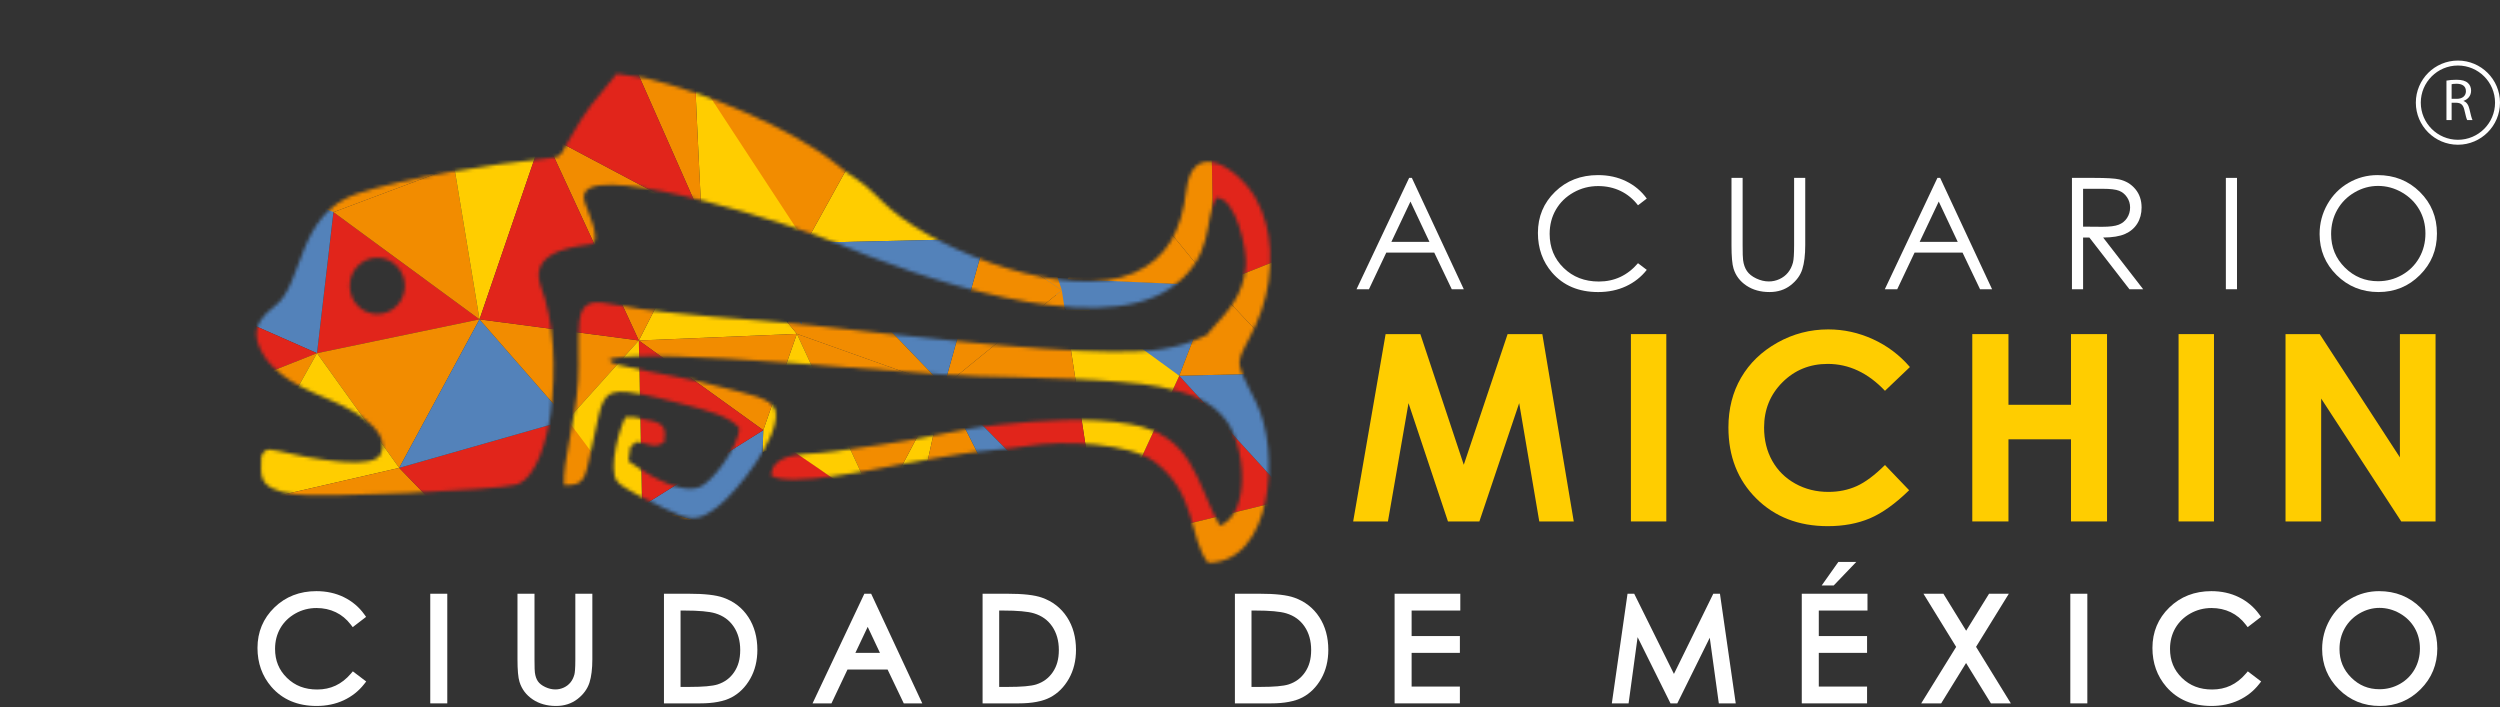 <svg width="728" height="206" viewBox="0 0 728 206" fill="none" xmlns="http://www.w3.org/2000/svg">
<rect x="0" y="0" width="728" height="206" fill="#333333" stroke="none"/>
<g clip-path="url(#clip0_60_534)">
<mask id="mask0_60_534" style="mask-type:luminance" maskUnits="userSpaceOnUse" x="74" y="21" width="296" height="143">
<path d="M101.843 83.256C101.843 78.719 105.429 75.041 109.861 75.041C114.293 75.041 117.892 78.719 117.892 83.256C117.892 87.793 114.303 91.466 109.861 91.466C105.418 91.466 101.843 87.79 101.843 83.256ZM165.275 41.484C163.009 45.482 163.693 45.742 158.68 46.203C144.395 47.527 117.682 51.829 104.082 56.364C86.293 62.302 88.458 82.867 79.991 89.164C76.373 91.866 74.721 94.406 74.67 97.172V97.447C74.71 99.715 75.813 102.139 77.776 104.932C86.112 114.892 97.716 115.112 106.827 122.597C108.615 124.067 112.949 127.653 110.833 132.25C108.779 136.683 92.907 133.656 89.038 133.028C85.083 132.378 82.309 131.351 78.245 130.881C76.661 131.533 76.684 131.381 76.096 133.117C76.258 137.791 74.007 142.326 85.951 144C93.162 145.006 144.126 142.82 150.202 141.16C156.347 139.489 159.401 127.389 160.311 120.525C162.018 107.558 161.476 93.669 157.347 82.933C153.734 72.001 171.178 71.503 172.216 71.12C172.321 71.082 172.512 71.092 172.589 70.912C172.655 70.732 172.839 70.773 172.95 70.684C174.434 68.508 171.212 61.53 170.456 59.428C170.039 58.263 169.776 56.805 170.499 55.785C176.088 47.973 231.253 65.56 243.501 70.75C266.456 80.464 318.451 98.807 340.393 84.188C354.032 75.096 350.415 63.836 354.254 57.586C359.875 57.556 363.202 72.707 362.762 77.475C361.977 86.27 357.732 90.427 352.271 96.482C352.271 96.482 352.073 97.241 351.153 97.685C342.637 101.82 335.206 102.489 324.085 102.419C300.455 102.245 260.276 97.397 236.834 94.769C217.922 92.648 197.497 92.16 179.199 88.76C173.828 87.761 169.45 86.855 168.713 93.49C168.133 98.755 168.713 105.324 168.357 110.861C167.642 122.295 163.82 134.605 164.242 141.279C171.111 141.433 170.207 139.18 173.055 126.906C175.199 117.66 174.992 113.306 182.724 114.16C187.767 114.716 195.112 116.684 200.451 118.094C204.921 119.28 212.795 121.225 215.256 124.674C215.142 130.065 207.201 140.885 203.329 142.005C196.824 143.883 186.519 136.778 182.99 134.25L183.567 130.227C185.847 128.288 184.347 128.38 188.942 129.464C191.028 129.965 191.185 129.936 193.42 128.84C193.852 125.402 194.089 123.585 189.695 122.521C186.621 122.24 185.689 121.115 182.17 121.462C180.685 123.791 176.889 136.642 179.747 140.214C181.408 142.295 190.377 146.559 193.49 148.031C200.889 151.537 202.957 152.247 209.119 147.457C214.754 143.085 226.956 127.493 225.901 119.998C225.308 115.742 217.029 114.656 211.351 113.056C199.558 109.725 190.753 108.849 181.027 106.454C180.489 106.32 179.208 106.069 178.756 105.831C177.611 105.227 178.011 105.742 177.583 104.523C190.674 101.125 264.398 109.016 284.513 109.551C297.419 109.896 326.141 110.317 337.692 112.623C346.293 114.341 352.372 116.461 356.901 122.195C362.623 129.441 364.425 149.581 355.185 153.097C348.21 140.142 347.41 126.755 329.212 123.534C316.916 121.351 303.445 122.411 291.099 123.648C279.381 124.831 267.96 128.055 256.217 129.533C250.581 130.249 244.169 131.416 238.789 131.871C233.388 132.328 224.893 132.07 224.562 138.438C229.364 142.108 255.525 136.496 261.937 135.277C268.079 134.114 273.875 133.183 280.334 132.127C286.516 131.123 292.965 130.909 299.208 129.884C309.872 128.123 328.951 129.065 336.159 134.422C348.533 143.609 346.216 156.88 351.782 163.866C370.508 163.866 373.054 131.655 365.703 117.035C358.644 103.022 360.116 106.928 365.823 94.287C368.101 89.225 369.543 83.431 369.85 77.59V72.79C369.56 67.469 368.244 62.281 365.692 57.769C360.797 49.146 347.29 40.01 345.45 55.421C344.072 67.002 339.95 75.237 330.167 79.482C311.205 87.722 274.735 73.902 259.558 61.06C256.294 58.298 252.68 54.123 249.263 52.007C246.774 50.454 245.894 49.689 243.821 48.015C230.485 37.241 205.398 26.914 188.063 22.759L179.572 21.471C172.168 30.795 171.669 30.217 165.267 41.48" fill="white"/>
</mask>
<g mask="url(#mask0_60_534)">
<path fill-rule="evenodd" clip-rule="evenodd" d="M286.924 69.51L252.333 38.743L234.646 70.716L286.924 69.51Z" fill="#FFCD00"/>
<path fill-rule="evenodd" clip-rule="evenodd" d="M252.333 38.743L203.492 25.961L234.646 70.716L252.333 38.743Z" fill="#F28C00"/>
<path fill-rule="evenodd" clip-rule="evenodd" d="M256.292 36.093L227.36 0L206.342 27.608L256.292 36.093Z" fill="#5382BA"/>
<path fill-rule="evenodd" clip-rule="evenodd" d="M286.924 69.51L290.129 26.664L252.333 38.743L286.924 69.51Z" fill="#F28C00"/>
<path fill-rule="evenodd" clip-rule="evenodd" d="M202.384 30.261L182.132 13.173L223.396 2.653L202.384 30.261Z" fill="#E1251B"/>
<path fill-rule="evenodd" clip-rule="evenodd" d="M139.632 92.995L92.311 102.848L97.111 61.778L139.632 92.995Z" fill="#E1251B"/>
<path fill-rule="evenodd" clip-rule="evenodd" d="M92.311 102.848L45.817 82.322L97.659 56.928L92.311 102.848Z" fill="#5382BA"/>
<path fill-rule="evenodd" clip-rule="evenodd" d="M92.311 102.848L46.422 121.09L45.817 82.322L92.311 102.848Z" fill="#E1251B"/>
<path fill-rule="evenodd" clip-rule="evenodd" d="M46.422 121.089L67.388 147.498L92.311 102.848L46.422 121.089Z" fill="#F28C00"/>
<path fill-rule="evenodd" clip-rule="evenodd" d="M139.632 92.995L116.243 136.244L92.311 102.848L139.632 92.995Z" fill="#F28C00"/>
<path fill-rule="evenodd" clip-rule="evenodd" d="M116.243 136.245L67.388 147.498L92.311 102.848L116.243 136.245Z" fill="#FFCD00"/>
<path fill-rule="evenodd" clip-rule="evenodd" d="M132.936 12.787L87.916 24.038L132.936 12.787Z" fill="#FFCD00"/>
<path fill-rule="evenodd" clip-rule="evenodd" d="M132.936 12.787L158.17 38.855L87.916 24.038L132.936 12.787Z" fill="#F28C00"/>
<path fill-rule="evenodd" clip-rule="evenodd" d="M97.113 61.778L87.916 24.039L158.171 38.855L97.113 61.778Z" fill="#F28C00"/>
<path fill-rule="evenodd" clip-rule="evenodd" d="M87.916 24.039L52.654 24.943L97.113 61.778L87.916 24.039Z" fill="#F28C00"/>
<path fill-rule="evenodd" clip-rule="evenodd" d="M87.916 24.039L52.654 24.943L87.916 24.039Z" fill="#E1251B"/>
<path fill-rule="evenodd" clip-rule="evenodd" d="M48.763 41.844L52.654 24.943L97.111 61.777L48.763 41.844Z" fill="#F28C00"/>
<path fill-rule="evenodd" clip-rule="evenodd" d="M116.243 136.245L141.476 162.316L67.388 147.498L116.243 136.245Z" fill="#F28C00"/>
<path fill-rule="evenodd" clip-rule="evenodd" d="M165.242 122.271L116.243 136.244L141.476 162.316L165.242 122.271Z" fill="#E1251B"/>
<path fill-rule="evenodd" clip-rule="evenodd" d="M78.098 175.695L71.229 147.499L141.474 162.316L105.829 175.695H78.098Z" fill="#F28C00"/>
<path fill-rule="evenodd" clip-rule="evenodd" d="M166.321 175.695L141.476 162.316L148.449 175.695H166.321Z" fill="#5382BA"/>
<path fill-rule="evenodd" clip-rule="evenodd" d="M193.758 175.695L187.047 147.359L141.476 162.316L166.321 175.695H193.758Z" fill="#F28C00"/>
<path fill-rule="evenodd" clip-rule="evenodd" d="M187.046 147.361L221.253 156.745L208.858 175.695H193.756L187.046 147.361Z" fill="#F28C00"/>
<path fill-rule="evenodd" clip-rule="evenodd" d="M228.407 175.695L221.253 156.747L208.857 175.695H228.407Z" fill="#FFCD00"/>
<path fill-rule="evenodd" clip-rule="evenodd" d="M239.599 175.695L221.253 156.747L228.405 175.695H239.599Z" fill="#F28C00"/>
<path fill-rule="evenodd" clip-rule="evenodd" d="M255.821 148.596L221.253 156.745L239.599 175.695H262.786L255.821 148.596Z" fill="#5382BA"/>
<path fill-rule="evenodd" clip-rule="evenodd" d="M60.167 175.695L71.229 147.499L78.098 175.695H60.167Z" fill="#F28C00"/>
<path fill-rule="evenodd" clip-rule="evenodd" d="M141.476 162.316L116.148 171.821L124.644 175.694H148.448L141.476 162.316Z" fill="#FFCD00"/>
<path fill-rule="evenodd" clip-rule="evenodd" d="M300.657 163.67L330.671 175.694H299.909L300.657 163.67Z" fill="#F28C00"/>
<path fill-rule="evenodd" clip-rule="evenodd" d="M300.657 163.67L299.909 175.694H265.998L261.854 172.08L300.657 163.67Z" fill="#E1251B"/>
<path fill-rule="evenodd" clip-rule="evenodd" d="M397.581 65.626L352.879 45.893L402.198 26.142L397.581 65.626Z" fill="#5382BA"/>
<path fill-rule="evenodd" clip-rule="evenodd" d="M397.581 65.626L353.463 83.169L352.879 45.893L397.581 65.626Z" fill="#E1251B"/>
<path fill-rule="evenodd" clip-rule="evenodd" d="M353.463 83.17L377.312 108.558L397.581 65.626L353.463 83.17Z" fill="#F28C00"/>
<path fill-rule="evenodd" clip-rule="evenodd" d="M343.405 109.426L310.522 90.362L303.94 80.746L353.463 83.169" fill="#5382BA"/>
<path fill-rule="evenodd" clip-rule="evenodd" d="M353.463 83.17L326.78 50.577L310.879 81.272L353.463 83.17Z" fill="#F28C00"/>
<path fill-rule="evenodd" clip-rule="evenodd" d="M352.88 45.893L326.779 50.577L353.463 83.17L352.88 45.893Z" fill="#F28C00"/>
<path fill-rule="evenodd" clip-rule="evenodd" d="M309.197 79.867L290.129 26.664L326.78 50.581L310.126 80.652L309.197 79.867Z" fill="#E1251B"/>
<path fill-rule="evenodd" clip-rule="evenodd" d="M326.779 50.577L322.497 30.88L352.88 45.893L326.779 50.577Z" fill="#F28C00"/>
<path fill-rule="evenodd" clip-rule="evenodd" d="M343.405 109.426L375.99 145.161L320.58 158.776L343.405 109.426Z" fill="#E1251B"/>
<path fill-rule="evenodd" clip-rule="evenodd" d="M375.991 145.161L377.312 108.559L343.406 109.425L375.991 145.161Z" fill="#5382BA"/>
<path fill-rule="evenodd" clip-rule="evenodd" d="M353.463 83.17L343.401 109.426L377.312 108.558L353.463 83.17Z" fill="#F28C00"/>
<path fill-rule="evenodd" clip-rule="evenodd" d="M375.991 145.161L383.039 175.695H354.703L375.991 145.161Z" fill="#F28C00"/>
<path fill-rule="evenodd" clip-rule="evenodd" d="M300.657 163.67L375.991 145.161L354.703 175.694H330.671L300.657 163.67Z" fill="#F28C00"/>
<path fill-rule="evenodd" clip-rule="evenodd" d="M232.051 97.226L204.299 63.333L186.028 99.148L232.051 97.226Z" fill="#FFCD00"/>
<path fill-rule="evenodd" clip-rule="evenodd" d="M186.029 99.148L158.171 38.855L204.299 63.333L186.029 99.148Z" fill="#F28C00"/>
<path fill-rule="evenodd" clip-rule="evenodd" d="M290.129 26.664L326.779 50.577L290.129 26.664Z" fill="#FFCD00"/>
<path fill-rule="evenodd" clip-rule="evenodd" d="M310.091 90.373L320.58 158.776L343.406 109.426L317.069 90.254L310.091 90.373Z" fill="#FFCD00"/>
<path fill-rule="evenodd" clip-rule="evenodd" d="M286.924 69.51L309.197 84.523L290.129 26.664L286.924 69.51Z" fill="#F28C00"/>
<path fill-rule="evenodd" clip-rule="evenodd" d="M255.821 148.596L274.876 112.501L261.854 172.08L255.821 148.596Z" fill="#FFCD00"/>
<path fill-rule="evenodd" clip-rule="evenodd" d="M300.657 163.67L274.876 112.501L261.854 172.08L300.657 163.67Z" fill="#F28C00"/>
<path fill-rule="evenodd" clip-rule="evenodd" d="M314.145 116.81L274.876 112.501L320.58 158.776L314.145 116.81Z" fill="#E1251B"/>
<path fill-rule="evenodd" clip-rule="evenodd" d="M300.657 163.67L274.876 112.501L320.58 158.776L300.657 163.67Z" fill="#5382BA"/>
<path fill-rule="evenodd" clip-rule="evenodd" d="M274.876 112.501L309.197 84.523L314.145 116.81L274.876 112.501Z" fill="#F28C00"/>
<path fill-rule="evenodd" clip-rule="evenodd" d="M286.924 69.51L274.876 112.501L309.197 84.523L286.924 69.51Z" fill="#F28C00"/>
<path fill-rule="evenodd" clip-rule="evenodd" d="M234.646 70.716L274.876 112.501L286.924 69.508L234.646 70.716Z" fill="#5382BA"/>
<path fill-rule="evenodd" clip-rule="evenodd" d="M255.821 148.596L232.051 97.226L274.876 112.501L255.821 148.596Z" fill="#F28C00"/>
<path fill-rule="evenodd" clip-rule="evenodd" d="M229.433 94.019L234.646 70.716L274.876 112.501L232.051 97.226L229.433 94.019Z" fill="#F28C00"/>
<path fill-rule="evenodd" clip-rule="evenodd" d="M204.299 63.333L234.646 70.717L233.47 94.413L204.299 63.333Z" fill="#5382BA"/>
<path fill-rule="evenodd" clip-rule="evenodd" d="M202.794 32.085L204.299 63.333L234.646 70.716L202.384 21.476L202.794 32.085Z" fill="#FFCD00"/>
<path fill-rule="evenodd" clip-rule="evenodd" d="M182.131 13.173L204.299 63.333L202.384 23.626L182.131 13.173Z" fill="#F28C00"/>
<path fill-rule="evenodd" clip-rule="evenodd" d="M158.17 38.855L182.132 13.173L204.299 63.333L158.17 38.855Z" fill="#E1251B"/>
<path fill-rule="evenodd" clip-rule="evenodd" d="M139.632 92.995L132.274 48.578L97.112 61.778L139.632 92.995Z" fill="#F28C00"/>
<path fill-rule="evenodd" clip-rule="evenodd" d="M158.17 38.855L139.632 92.995L132.274 48.578L158.17 38.855Z" fill="#FFCD00"/>
<path fill-rule="evenodd" clip-rule="evenodd" d="M165.242 122.271L116.243 136.244L139.632 92.995L165.242 122.271Z" fill="#5382BA"/>
<path fill-rule="evenodd" clip-rule="evenodd" d="M186.029 99.148L165.243 122.271L139.632 92.995L186.029 99.148Z" fill="#F28C00"/>
<path fill-rule="evenodd" clip-rule="evenodd" d="M158.17 38.855L139.632 92.995L186.028 99.148L158.17 38.855Z" fill="#E1251B"/>
<path fill-rule="evenodd" clip-rule="evenodd" d="M141.476 162.316L187.046 147.361L165.242 122.271L141.476 162.316Z" fill="#F28C00"/>
<path fill-rule="evenodd" clip-rule="evenodd" d="M259.975 151.355L226.421 128.028L217.828 159.507L259.975 151.355Z" fill="#E1251B"/>
<path fill-rule="evenodd" clip-rule="evenodd" d="M232.051 97.226L222.266 125.267L222.058 131.678C222.058 131.678 228.06 129.415 230.637 131.146C239.115 136.859 255.818 148.596 255.818 148.596L232.05 97.226H232.051Z" fill="#FFCD00"/>
<path fill-rule="evenodd" clip-rule="evenodd" d="M187.046 147.361L222.267 125.267L221.253 156.745L187.046 147.361Z" fill="#5382BA"/>
<path fill-rule="evenodd" clip-rule="evenodd" d="M186.029 99.148L222.267 125.267L232.052 97.226L186.029 99.148Z" fill="#F28C00"/>
<path fill-rule="evenodd" clip-rule="evenodd" d="M187.046 147.361L186.028 99.147L222.267 125.267L187.046 147.361Z" fill="#E1251B"/>
<path fill-rule="evenodd" clip-rule="evenodd" d="M165.242 122.271L187.046 151.484L186.028 99.148L165.242 122.271Z" fill="#FFCD00"/>
<path fill-rule="evenodd" clip-rule="evenodd" d="M182.131 13.173L158.17 38.855L132.936 12.787L182.131 13.173Z" fill="#5382BA"/>
</g>
<path d="M403.489 97.291H413.606L426.253 135.342L439.014 97.291H449.126L458.277 151.844H448.236L442.385 117.391L430.796 151.844H421.645L410.157 117.391L404.167 151.844H394.042L403.489 97.291Z" fill="#FFCD00"/>
<path d="M485.229 97.291H474.92V151.844H485.229V97.291Z" fill="#FFCD00"/>
<path d="M556.168 106.878L548.905 113.803C543.962 108.58 538.404 105.97 532.229 105.97C527.016 105.97 522.627 107.752 519.055 111.315C515.486 114.879 513.702 119.273 513.702 124.494C513.702 128.133 514.492 131.363 516.072 134.184C517.653 137.005 519.889 139.219 522.779 140.828C525.67 142.436 528.881 143.241 532.415 143.241C535.429 143.241 538.181 142.679 540.676 141.552C543.172 140.427 545.913 138.379 548.904 135.41L555.941 142.755C551.913 146.688 548.104 149.415 544.521 150.936C540.936 152.457 536.843 153.217 532.244 153.217C523.764 153.217 516.822 150.529 511.421 145.151C506.018 139.775 503.316 132.882 503.316 124.476C503.316 119.037 504.545 114.202 507.007 109.975C509.467 105.749 512.989 102.349 517.576 99.777C522.162 97.206 527.101 95.921 532.394 95.921C536.892 95.921 541.225 96.871 545.392 98.772C549.558 100.672 553.149 103.375 556.166 106.88" fill="#FFCD00"/>
<path d="M574.331 97.291H584.865V117.875H603.072V97.291H613.569V151.844H603.072V127.925H584.865V151.844H574.331V97.291Z" fill="#FFCD00"/>
<path d="M644.71 97.291H634.4V151.844H644.71V97.291Z" fill="#FFCD00"/>
<path d="M665.545 97.291H675.505L698.85 133.19V97.291H709.233V151.844H699.243L675.926 116.057V151.844H665.545V97.291Z" fill="#FFCD00"/>
<path d="M411.134 51.801L426.256 84.229H422.756L417.655 73.559H403.686L398.635 84.229H395.019L410.341 51.801H411.134ZM410.725 58.692L405.168 70.428H416.253L410.725 58.692Z" fill="white"/>
<path d="M479.541 57.821L476.985 59.782C475.574 57.945 473.881 56.554 471.904 55.605C469.926 54.657 467.755 54.183 465.388 54.183C462.802 54.183 460.407 54.805 458.202 56.047C455.997 57.29 454.29 58.956 453.077 61.051C451.865 63.145 451.258 65.5 451.258 68.116C451.258 72.069 452.614 75.368 455.326 78.014C458.037 80.659 461.458 81.981 465.587 81.981C470.129 81.981 473.927 80.203 476.985 76.646L479.541 78.586C477.923 80.644 475.907 82.235 473.489 83.359C471.071 84.483 468.371 85.046 465.388 85.046C459.716 85.046 455.24 83.158 451.964 79.381C449.216 76.191 447.841 72.341 447.841 67.83C447.841 63.083 449.504 59.09 452.834 55.849C456.163 52.608 460.333 50.989 465.343 50.989C468.371 50.989 471.105 51.588 473.544 52.786C475.983 53.984 477.983 55.663 479.54 57.823" fill="white"/>
<path d="M504.213 51.801H507.453V71.378C507.453 73.7 507.497 75.147 507.586 75.72C507.747 76.999 508.123 78.067 508.71 78.927C509.297 79.788 510.2 80.508 511.422 81.088C512.64 81.668 513.868 81.957 515.102 81.957C516.174 81.957 517.203 81.73 518.188 81.274C519.173 80.819 519.996 80.188 520.658 79.38C521.319 78.571 521.805 77.594 522.113 76.448C522.333 75.624 522.443 73.934 522.443 71.378V51.801H525.685V71.378C525.685 74.273 525.4 76.613 524.835 78.398C524.268 80.183 523.136 81.738 521.439 83.06C519.742 84.383 517.688 85.044 515.278 85.044C512.662 85.044 510.421 84.42 508.555 83.17C506.687 81.922 505.438 80.268 504.806 78.21C504.41 76.945 504.211 74.669 504.211 71.376V51.8L504.213 51.801Z" fill="white"/>
<path d="M564.971 51.801L580.094 84.229H576.591L571.493 73.559H557.524L552.472 84.229H548.858L564.177 51.801H564.971ZM564.563 58.692L559.006 70.428H570.091L564.564 58.692H564.563Z" fill="white"/>
<path d="M603.35 51.803H609.812C613.41 51.803 615.85 51.951 617.13 52.243C619.056 52.684 620.622 53.629 621.826 55.08C623.03 56.53 623.631 58.313 623.631 60.432C623.631 62.198 623.216 63.751 622.388 65.091C621.558 66.429 620.372 67.441 618.828 68.125C617.283 68.808 615.152 69.158 612.433 69.173L624.094 84.229H620.09L608.428 69.173H606.595V84.229H603.353V51.803H603.35ZM606.592 54.977V65.999L612.179 66.043C614.344 66.043 615.942 65.839 616.983 65.426C618.019 65.014 618.828 64.356 619.409 63.452C619.992 62.549 620.284 61.538 620.284 60.42C620.284 59.303 619.989 58.345 619.399 57.456C618.811 56.568 618.039 55.931 617.083 55.55C616.124 55.168 614.536 54.977 612.312 54.977H606.595H606.592Z" fill="white"/>
<path d="M651.412 51.801H648.171V84.228H651.412V51.801Z" fill="white"/>
<path d="M692.341 50.987C697.255 50.987 701.364 52.625 704.672 55.904C707.983 59.18 709.638 63.214 709.638 68.005C709.638 72.795 707.987 76.779 704.684 80.085C701.383 83.391 697.358 85.044 692.606 85.044C687.853 85.044 683.742 83.399 680.43 80.108C677.123 76.816 675.468 72.832 675.468 68.159C675.468 65.043 676.222 62.156 677.729 59.495C679.234 56.836 681.29 54.752 683.897 53.246C686.498 51.739 689.313 50.987 692.342 50.987M692.487 54.139C690.091 54.139 687.815 54.764 685.665 56.015C683.514 57.263 681.839 58.949 680.629 61.067C679.425 63.183 678.821 65.544 678.821 68.147C678.821 72.001 680.155 75.255 682.827 77.909C685.498 80.566 688.718 81.892 692.485 81.892C695.002 81.892 697.333 81.282 699.475 80.062C701.614 78.841 703.286 77.172 704.484 75.054C705.686 72.937 706.285 70.583 706.285 67.994C706.285 65.405 705.686 63.093 704.484 61.011C703.286 58.93 701.596 57.265 699.419 56.015C697.24 54.764 694.928 54.139 692.485 54.139" fill="white"/>
<path d="M102.147 196.196C99.493 199.283 96.291 200.784 92.358 200.784C88.774 200.784 85.896 199.676 83.56 197.395C81.23 195.122 80.097 192.359 80.097 188.949C80.097 186.717 80.618 184.687 81.645 182.911C82.671 181.139 84.142 179.705 86.015 178.65C87.895 177.591 89.967 177.055 92.175 177.055C94.203 177.055 96.087 177.464 97.771 178.273C99.449 179.078 100.909 180.28 102.113 181.847L102.71 182.624L106.606 179.635L106.05 178.863C104.522 176.745 102.535 175.076 100.145 173.902C97.765 172.734 95.07 172.141 92.135 172.141C87.261 172.141 83.141 173.745 79.89 176.911C76.631 180.082 74.979 184.045 74.979 188.686C74.979 193.078 76.341 196.884 79.028 200.003C82.237 203.702 86.66 205.576 92.175 205.576C95.063 205.576 97.72 205.021 100.075 203.927C102.44 202.827 104.443 201.247 106.024 199.232L106.64 198.449L102.748 195.495L102.147 196.194V196.196Z" fill="white"/>
<path d="M130.247 172.896H125.292V204.823H130.247V172.896Z" fill="white"/>
<path d="M167.538 191.966C167.538 194.79 167.39 195.935 167.267 196.397C167.02 197.317 166.63 198.105 166.11 198.74C165.596 199.367 164.945 199.866 164.176 200.223C163.4 200.581 162.58 200.764 161.735 200.764C160.746 200.764 159.743 200.526 158.754 200.054C157.79 199.596 157.078 199.036 156.636 198.39C156.183 197.73 155.889 196.877 155.761 195.857L155.757 195.83C155.706 195.502 155.646 194.565 155.646 191.966V172.896H150.691V191.966C150.691 195.138 150.885 197.3 151.284 198.569C151.932 200.683 153.23 202.403 155.138 203.68C157.02 204.939 159.294 205.577 161.896 205.577C164.338 205.577 166.456 204.89 168.192 203.537C169.913 202.196 171.08 200.587 171.662 198.752C172.213 197.012 172.492 194.73 172.492 191.967V172.897H167.537V191.967L167.538 191.966Z" fill="white"/>
<path d="M210.625 174.031C208.476 173.266 205.175 172.896 200.538 172.896H193.345V204.823H203.859C207.737 204.823 210.821 204.236 213.024 203.081C215.255 201.91 217.088 200.082 218.473 197.645C219.848 195.224 220.546 192.395 220.546 189.236C220.546 185.583 219.667 182.38 217.933 179.717C216.183 177.031 213.723 175.117 210.625 174.031ZM198.178 177.79H199.316C203.505 177.79 206.527 178.064 208.301 178.602C210.602 179.303 212.342 180.555 213.624 182.431C214.903 184.305 215.551 186.611 215.551 189.287C215.551 191.962 214.957 193.997 213.784 195.73C212.608 197.466 211.036 198.635 208.979 199.305C207.48 199.787 204.683 200.032 200.661 200.032H198.178V177.791V177.79Z" fill="white"/>
<path d="M251.699 172.896L236.614 204.823H242.122L246.791 194.963H258.463L263.176 204.823H268.568L253.678 172.896H251.699ZM256.239 190.11H249.088L252.673 182.538L256.239 190.11Z" fill="white"/>
<path d="M303.41 174.031C301.26 173.266 297.96 172.896 293.323 172.896H286.129V204.823H296.644C300.522 204.823 303.606 204.236 305.809 203.081C308.039 201.91 309.873 200.082 311.258 197.645C312.633 195.224 313.331 192.395 313.331 189.236C313.331 185.583 312.452 182.38 310.717 179.717C308.967 177.031 306.508 175.117 303.41 174.031ZM290.962 177.79H292.101C296.289 177.79 299.312 178.064 301.085 178.602C303.386 179.303 305.127 180.555 306.409 182.431C307.687 184.305 308.336 186.611 308.336 189.287C308.336 191.962 307.742 193.997 306.569 195.73C305.393 197.466 303.82 198.635 301.763 199.305C300.265 199.787 297.468 200.032 293.446 200.032H290.962V177.791V177.79Z" fill="white"/>
<path d="M376.883 174.031C374.733 173.266 371.433 172.896 366.797 172.896H359.604V204.823H370.119C373.996 204.823 377.081 204.236 379.283 203.081C381.514 201.91 383.347 200.082 384.732 197.645C386.108 195.224 386.805 192.395 386.805 189.236C386.805 185.583 385.926 182.38 384.192 179.717C382.442 177.031 379.982 175.117 376.885 174.031H376.883ZM364.436 177.79H365.574C369.763 177.79 372.785 178.064 374.559 178.602C376.859 179.303 378.6 180.555 379.882 182.431C381.161 184.304 381.809 186.611 381.809 189.287C381.809 191.962 381.215 193.997 380.042 195.73C378.866 197.466 377.294 198.635 375.237 199.305C373.738 199.787 370.941 200.032 366.919 200.032H364.436V177.791V177.79Z" fill="white"/>
<path d="M406.107 204.823H425.118V199.929H411.062V190.114H425.118V185.22H411.062V177.79H425.242V172.896H406.107V204.823Z" fill="white"/>
<path d="M498.909 172.896L487.451 196.247L475.881 172.896H473.936L469.365 204.823H474.244L476.872 185.54L486.446 204.823H488.429L497.881 185.705L500.522 204.823H505.445L500.85 172.896H498.909Z" fill="white"/>
<path d="M524.678 204.823H543.689V199.929H529.633V190.114H543.689V185.22H529.633V177.79H543.812V172.896H524.678V204.823Z" fill="white"/>
<path d="M584.972 172.896H579.212L572.544 183.67L565.915 172.896H560.111L569.633 188.372L559.453 204.823H565.263L572.52 193.065L579.756 204.823H585.56L575.427 188.356L584.972 172.896Z" fill="white"/>
<path d="M607.831 172.896H602.876V204.823H607.831V172.896Z" fill="white"/>
<path d="M653.957 196.196C651.303 199.284 648.101 200.784 644.168 200.784C640.584 200.784 637.707 199.676 635.37 197.395C633.04 195.122 631.907 192.359 631.907 188.949C631.907 186.717 632.429 184.687 633.456 182.911C634.482 181.139 635.953 179.705 637.826 178.65C639.706 177.591 641.777 177.055 643.985 177.055C646.013 177.055 647.897 177.464 649.581 178.273C651.26 179.078 652.72 180.28 653.923 181.847L654.52 182.624L658.416 179.635L657.86 178.863C656.332 176.745 654.345 175.076 651.956 173.902C649.576 172.734 646.88 172.141 643.946 172.141C639.071 172.141 634.952 173.745 631.701 176.911C628.441 180.082 626.789 184.045 626.789 188.686C626.789 193.078 628.151 196.884 630.839 200.003C634.048 203.702 638.47 205.576 643.985 205.576C646.873 205.576 649.531 205.021 651.886 203.927C654.25 202.827 656.253 201.247 657.835 199.232L658.45 198.449L654.558 195.495L653.957 196.194V196.196Z" fill="white"/>
<path d="M704.865 176.968C701.631 173.765 697.566 172.141 692.78 172.141C689.819 172.141 687.027 172.888 684.482 174.361C681.935 175.836 679.896 177.901 678.422 180.502C676.952 183.098 676.205 185.955 676.205 188.992C676.205 193.561 677.845 197.509 681.081 200.728C684.315 203.945 688.332 205.577 693.025 205.577C697.718 205.577 701.652 203.939 704.88 200.706C708.107 197.474 709.743 193.485 709.743 188.85C709.743 184.215 708.102 180.175 704.867 176.969L704.865 176.968ZM704.685 188.838C704.685 191.047 704.169 193.081 703.15 194.88C702.134 196.672 700.699 198.105 698.886 199.14C697.066 200.178 695.056 200.703 692.913 200.703C689.669 200.703 686.975 199.593 684.676 197.308C682.379 195.025 681.262 192.301 681.262 188.981C681.262 186.758 681.782 184.72 682.807 182.922C683.83 181.126 685.274 179.677 687.101 178.616C688.927 177.554 690.882 177.015 692.913 177.015C694.943 177.015 696.978 177.554 698.831 178.618C700.683 179.681 702.137 181.114 703.152 182.876C704.169 184.639 704.684 186.646 704.684 188.839L704.685 188.838Z" fill="white"/>
<path d="M540.544 163.633H535.327L530.471 170.493H533.974L540.544 163.633Z" fill="white"/>
<path d="M712.406 23.471C713.168 23.313 714.258 23.227 715.294 23.227C716.901 23.227 717.939 23.521 718.666 24.178C719.255 24.697 719.583 25.492 719.583 26.391C719.583 27.931 718.613 28.949 717.386 29.366V29.419C718.286 29.73 718.822 30.558 719.099 31.767C719.477 33.394 719.755 34.518 719.999 34.968H718.443C718.252 34.638 717.992 33.635 717.665 32.184C717.32 30.577 716.696 29.972 715.33 29.92H713.913V34.968H712.407V23.471H712.406ZM713.912 28.778H715.452C717.059 28.778 718.079 27.896 718.079 26.565C718.079 25.062 716.99 24.405 715.397 24.387C714.673 24.387 714.154 24.456 713.912 24.526V28.778Z" fill="white"/>
<path d="M715.746 42.146C708.989 42.146 703.491 36.649 703.491 29.891C703.491 23.133 708.989 17.637 715.746 17.637C722.502 17.637 728 23.135 728 29.891C728 36.648 722.504 42.146 715.746 42.146ZM715.746 19.08C709.785 19.08 704.933 23.93 704.933 29.893C704.933 35.855 709.785 40.705 715.746 40.705C721.707 40.705 726.558 35.855 726.558 29.893C726.558 23.93 721.708 19.08 715.746 19.08Z" fill="white"/>
</g>
<defs>
<clipPath id="clip0_60_534">
<rect width="727.6" height="205.576" fill="white" transform="translate(0.4)"/>
</clipPath>
</defs>
</svg>
